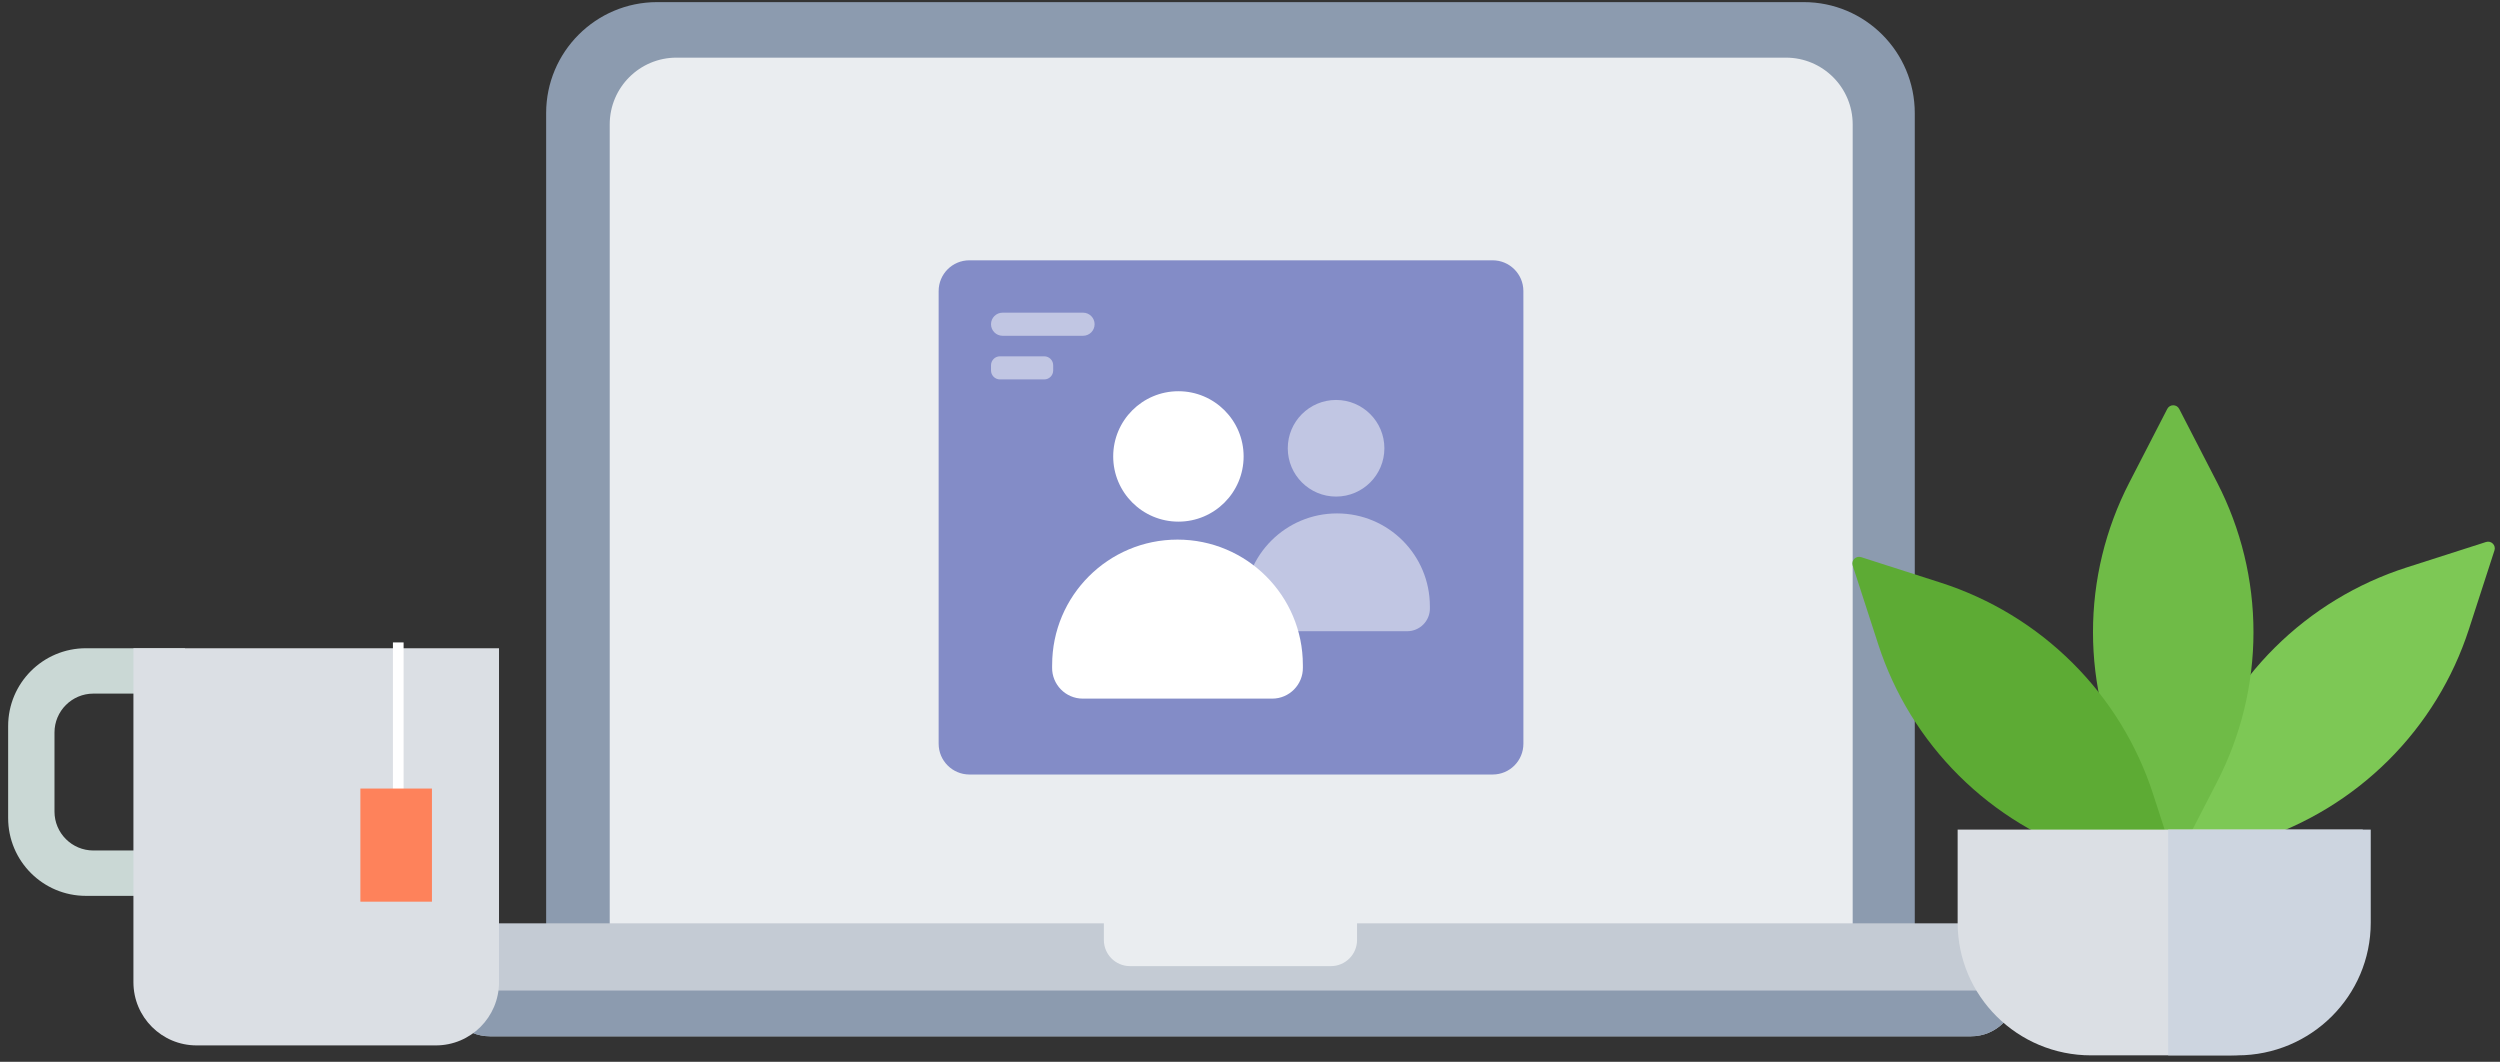 <?xml version="1.0" encoding="UTF-8"?>
<svg width="259px" height="110px" viewBox="0 0 259 110" version="1.1" xmlns="http://www.w3.org/2000/svg" xmlns:xlink="http://www.w3.org/1999/xlink">
    <rect x="0" y="0" width="259" height="110" fill="#333333" stroke="none"/>
    <!-- Generator: Sketch 49.1 (51147) - http://www.bohemiancoding.com/sketch -->
    <title>建立门户</title>
    <desc>Created with Sketch.</desc>
    <defs></defs>
    <g id="控制台首页" stroke="none" stroke-width="1" fill="none" fill-rule="evenodd">
        <g transform="translate(-166, -172)" id="Group-2">
            <g transform="translate(81, 57)">
                <g id="建立门户" transform="translate(85, 114)">
                    <g id="Illustration" transform="translate(0.06, 0.661)">
                        <path d="M198.311,101.847 L56.52,101.847 L56.52,12.064 C56.52,5.709 61.672,0.558 68.027,0.558 L186.805,0.558 C193.16,0.558 198.311,5.709 198.311,12.064 L198.311,101.847 Z" id="Fill-3" fill="#8C9BAF"></path>
                        <path d="M191.878,100.686 L63.107,100.686 L63.107,13.225 C63.107,9.407 66.202,6.311 70.021,6.311 L184.963,6.311 C188.782,6.311 191.878,9.407 191.878,13.225 L191.878,100.686 Z" id="Fill-5" fill="#EAEDF0"></path>
                        <g id="Group" transform="translate(97.184, 26.505)">
                            <path d="M60.58,6.544 L60.578,3.987 C60.578,2.228 59.149,0.802 57.391,0.802 L3.18,0.802 C1.421,0.802 0,2.228 0,3.987 L0,50.887 C0,52.647 1.431,54.073 3.191,54.073 L57.401,54.073 C59.16,54.073 60.58,52.647 60.58,50.887 L60.58,6.544 Z" id="Fill-9" fill="#838CC7"></path>
                            <path d="M24.84,27.876 C21.109,27.876 18.084,24.851 18.084,21.12 C18.084,17.39 21.109,14.365 24.84,14.365 C28.571,14.365 31.595,17.39 31.595,21.12 C31.595,24.851 28.571,27.876 24.84,27.876 Z" id="Fill-11" fill="#FFFFFF"></path>
                            <path d="M46.178,20.274 C46.178,23.038 43.938,25.279 41.174,25.279 C38.409,25.279 36.169,23.038 36.169,20.274 C36.169,17.51 38.409,15.269 41.174,15.269 C43.938,15.269 46.178,17.51 46.178,20.274" id="Fill-13" fill="#FFFFFF" opacity="0.5"></path>
                            <path d="M48.541,39.228 C49.852,39.228 50.911,38.154 50.894,36.844 C50.893,36.76 50.892,36.692 50.892,36.646 C50.892,31.332 46.585,27.024 41.272,27.024 C35.957,27.024 31.65,31.332 31.65,36.646 C31.65,36.689 31.649,36.753 31.648,36.83 C31.624,38.146 32.685,39.228 34.002,39.228 L48.541,39.228 Z" id="Fill-15" fill="#FFFFFF" opacity="0.5"></path>
                            <path d="M34.558,46.211 C36.327,46.211 37.757,44.761 37.735,42.992 C37.733,42.878 37.733,42.786 37.733,42.725 C37.733,35.552 31.918,29.737 24.745,29.737 C17.573,29.737 11.758,35.552 11.758,42.725 C11.758,42.784 11.757,42.868 11.755,42.974 C11.724,44.749 13.156,46.211 14.932,46.211 L34.558,46.211 Z" id="Fill-17" fill="#FFFFFF"></path>
                            <path d="M14.96,8.621 L6.622,8.621 C5.962,8.621 5.425,8.085 5.425,7.424 C5.425,6.763 5.962,6.227 6.622,6.227 L14.96,6.227 C15.621,6.227 16.157,6.763 16.157,7.424 C16.157,8.085 15.621,8.621 14.96,8.621" id="Fill-19" fill="#FFFFFF" opacity="0.5"></path>
                            <path d="M10.939,13.142 L6.352,13.142 C5.84,13.142 5.425,12.727 5.425,12.215 L5.425,11.676 C5.425,11.163 5.84,10.748 6.352,10.748 L10.939,10.748 C11.451,10.748 11.866,11.163 11.866,11.676 L11.866,12.215 C11.866,12.727 11.451,13.142 10.939,13.142" id="Fill-21" fill="#FFFFFF" opacity="0.5"></path>
                        </g>
                        <path d="M140.53,95.994 L140.53,97.722 C140.53,99.217 139.318,100.429 137.823,100.429 L117.008,100.429 C115.513,100.429 114.301,99.217 114.301,97.722 L114.301,95.994 L45.954,95.994 L45.954,102.958 C45.954,105.577 48.076,107.7 50.695,107.7 L204.136,107.7 C206.755,107.7 208.878,105.577 208.878,102.958 L208.878,95.994 L140.53,95.994 Z" id="Fill-7" fill="#C4CBD4"></path>
                        <path d="M50.695,107.7 L204.136,107.7 C206.755,107.7 208.878,105.577 208.878,102.958 L45.954,102.958 C45.954,105.577 48.076,107.7 50.695,107.7" id="Fill-9" fill="#8C9BAF"></path>
                        <path d="M233.683,87.438 L225.473,90.069 C224.934,90.242 224.425,89.736 224.598,89.2 L227.245,81.036 C228.907,75.907 231.773,71.245 235.605,67.435 C239.437,63.624 244.125,60.775 249.283,59.122 L257.493,56.49 C258.032,56.318 258.541,56.824 258.367,57.36 L255.721,65.523 C254.058,70.653 251.193,75.315 247.361,79.125 C243.529,82.935 238.841,85.785 233.683,87.438" id="Fill-42" fill="#7DC855"></path>
                        <path d="M229.639,81.326 L225.705,88.959 C225.447,89.46 224.727,89.46 224.469,88.959 L220.535,81.326 C218.062,76.53 216.774,71.218 216.774,65.83 C216.774,60.441 218.062,55.13 220.535,50.334 L224.469,42.701 C224.727,42.2 225.447,42.2 225.705,42.701 L229.639,50.334 C232.11,55.13 233.4,60.441 233.4,65.83 C233.4,71.218 232.11,76.53 229.639,81.326" id="Fill-43" fill="#6FBB47"></path>
                        <path d="M223.002,82.606 L225.648,90.77 C225.822,91.306 225.313,91.812 224.774,91.639 L216.564,89.008 C211.406,87.355 206.718,84.505 202.886,80.695 C199.054,76.884 196.188,72.223 194.525,67.093 L191.879,58.93 C191.706,58.394 192.214,57.888 192.754,58.06 L200.963,60.692 C206.122,62.345 210.81,65.194 214.642,69.005 C218.474,72.815 221.339,77.477 223.002,82.606" id="Fill-44" fill="#5DAB34"></path>
                        <path d="M230.898,109.674 L216.575,109.674 C208.94,109.674 202.751,103.52 202.751,95.928 L202.751,86.287 L244.722,86.287 L244.722,95.928 C244.722,103.52 238.533,109.674 230.898,109.674" id="Fill-45" fill="#DBDFE4"></path>
                        <path d="M224.564,86.287 L224.564,109.674 L231.725,109.674 C239.36,109.674 245.549,103.52 245.549,95.928 L245.549,86.287 L224.564,86.287 Z" id="Fill-46" fill="#CDD5E0"></path>
                        <path d="M5.585,84.42 L5.585,76.227 C5.585,74.002 7.389,72.197 9.615,72.197 L19.102,72.197 L19.102,67.497 L8.842,67.497 C4.392,67.497 0.784,71.105 0.784,75.556 L0.784,85.091 C0.784,89.542 4.392,93.15 8.842,93.15 L19.102,93.15 L19.102,88.449 L9.615,88.449 C7.389,88.449 5.585,86.645 5.585,84.42" id="Fill-47" fill="#CAD8D5"></path>
                        <path d="M45.093,108.643 L20.308,108.643 C16.694,108.643 13.763,105.712 13.763,102.097 L13.763,67.497 L51.638,67.497 L51.638,102.097 C51.638,105.712 48.708,108.643 45.093,108.643" id="Fill-48" fill="#DBDFE4"></path>
                        <polygon id="Fill-49" fill="#FFFFFF" points="40.647 88.627 41.753 88.627 41.753 66.894 40.647 66.894"></polygon>
                        <polygon id="Fill-50" fill="#FE825B" points="37.275 93.753 44.689 93.753 44.689 82.033 37.275 82.033"></polygon>
                    </g>
                </g>
            </g>
        </g>
    </g>
</svg>